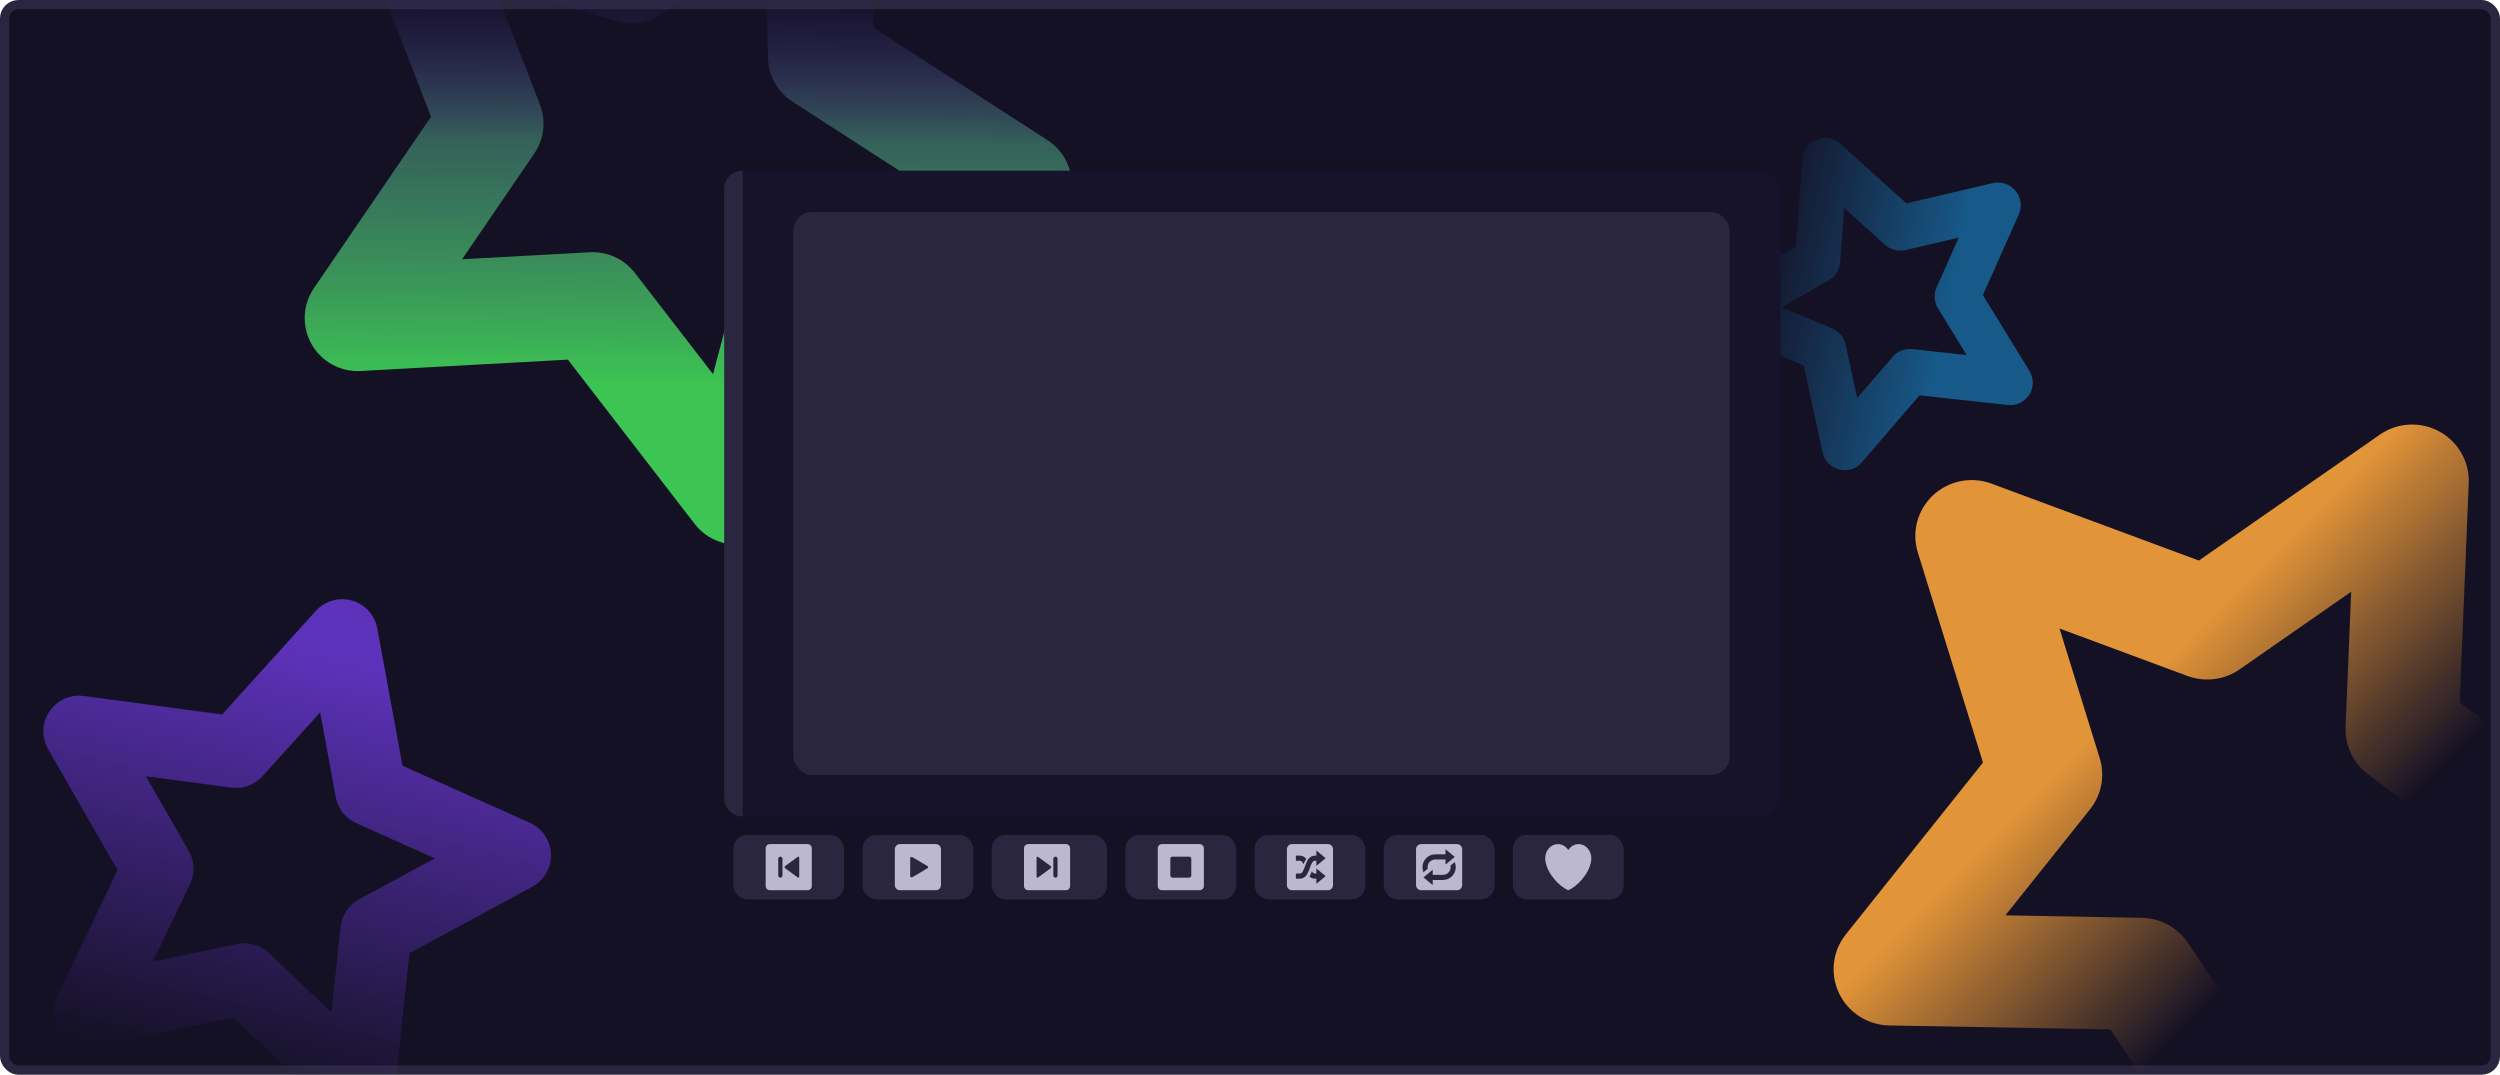 <svg width="542" height="233" viewBox="0 0 542 233" fill="none" xmlns="http://www.w3.org/2000/svg">
<g clip-path="url(#clip0)">
<rect x="1" y="1" width="540" height="231" rx="3" fill="#141125" stroke="#2A263F" stroke-width="2"/>
<path d="M134.362 -19.187L91.174 -31.845C86.976 -33.076 82.443 -31.817 79.48 -28.596C76.519 -25.376 75.642 -20.752 77.22 -16.672L93.444 25.306L68.06 62.47C66.988 64.039 66.344 65.813 66.134 67.63C65.86 69.997 66.323 72.438 67.538 74.595C69.686 78.407 73.811 80.668 78.18 80.429L123.118 77.971L150.618 113.597C153.291 117.061 157.699 118.706 161.987 117.842C166.276 116.977 169.702 113.752 170.825 109.524L182.375 66.025L224.754 50.881C228.873 49.409 231.8 45.726 232.303 41.379C232.806 37.033 230.798 32.778 227.124 30.405L189.324 5.979L188.015 -39.008C187.889 -43.381 185.289 -47.302 181.311 -49.125C177.334 -50.947 172.667 -50.351 169.273 -47.59L134.362 -19.187ZM166.522 12.687C166.632 16.468 168.595 19.953 171.772 22.006L195.087 37.071L168.948 46.412C165.386 47.685 162.678 50.629 161.707 54.285L154.584 81.114L137.621 59.143C135.309 56.148 131.672 54.482 127.894 54.69L100.177 56.206L115.832 33.284C116.9 31.721 117.548 29.947 117.759 28.123C117.971 26.297 117.744 24.422 117.062 22.658L107.056 -3.234L133.695 4.574C137.325 5.638 141.246 4.847 144.182 2.46L165.715 -15.06L166.522 12.687Z" fill="url(#paint0_linear)"/>
<path opacity="0.55" d="M413.311 44.084L398.973 31.179C397.579 29.925 395.597 29.563 393.86 30.245C392.123 30.928 390.932 32.538 390.789 34.396L389.313 53.518L372.663 63.037C371.961 63.439 371.385 63.999 370.969 64.656C370.427 65.513 370.155 66.535 370.227 67.589C370.353 69.451 371.529 71.087 373.259 71.81L391.06 79.245L395.108 98.032C395.501 99.859 396.899 101.311 398.714 101.779C400.529 102.247 402.446 101.649 403.659 100.237L416.136 85.71L435.288 87.803C437.149 88.007 438.958 87.14 439.953 85.567C440.949 83.994 440.958 81.988 439.977 80.393L429.888 63.98L437.676 46.486C438.434 44.785 438.153 42.797 436.954 41.357C435.754 39.916 433.843 39.275 432.023 39.701L413.311 44.084ZM419.85 62.302C419.195 63.772 419.31 65.475 420.158 66.854L426.381 76.977L414.569 75.686C412.959 75.511 411.371 76.135 410.322 77.356L402.627 86.316L400.129 74.728C399.789 73.149 398.692 71.832 397.195 71.207L386.216 66.622L396.485 60.751C397.185 60.35 397.763 59.791 398.18 59.131C398.599 58.47 398.857 57.709 398.919 56.906L399.829 45.111L408.673 53.071C409.878 54.156 411.538 54.584 413.111 54.215L424.653 51.511L419.85 62.302Z" fill="url(#paint1_linear)"/>
<path d="M476.716 121.527L431.75 104.852C427.379 103.23 422.467 104.211 419.079 107.382C415.692 110.552 414.415 115.363 415.789 119.789L429.91 165.329L400.163 202.592C398.908 204.165 398.091 205.987 397.733 207.888C397.265 210.364 397.575 212.976 398.707 215.345C400.706 219.532 404.922 222.235 409.584 222.318L457.535 223.177L484.115 262.881C486.699 266.741 491.262 268.816 495.884 268.233C500.507 267.651 504.388 264.511 505.897 260.136L521.411 215.126L567.585 202.403C572.073 201.167 575.458 197.505 576.316 192.958C577.174 188.41 575.356 183.767 571.627 180.98L533.265 152.303L535.221 104.735C535.412 100.111 532.94 95.774 528.848 93.545C524.756 91.317 519.75 91.587 515.937 94.24L476.716 121.527ZM508.528 157.628C508.364 161.627 510.192 165.455 513.416 167.865L537.077 185.552L508.597 193.4C504.717 194.47 501.619 197.368 500.315 201.151L490.747 228.912L474.351 204.426C472.116 201.088 468.374 199.051 464.344 198.98L434.768 198.449L453.115 175.466C454.366 173.9 455.187 172.078 455.547 170.169C455.908 168.259 455.807 166.263 455.213 164.35L446.503 136.261L474.238 146.546C478.018 147.948 482.245 147.415 485.543 145.121L509.735 128.29L508.528 157.628Z" fill="url(#paint2_linear)"/>
<path d="M50.602 220.632L72.52 241.508C74.651 243.537 77.749 244.181 80.512 243.168C83.275 242.156 85.224 239.662 85.538 236.737L88.774 206.642L115.4 192.246C116.524 191.638 117.456 190.775 118.141 189.754C119.035 188.424 119.51 186.821 119.448 185.158C119.339 182.217 117.57 179.594 114.884 178.391L87.261 166.013L81.799 136.241C81.268 133.347 79.14 131.005 76.309 130.2C73.479 129.396 70.438 130.268 68.463 132.45L48.155 154.896L18.153 150.891C15.237 150.502 12.352 151.802 10.712 154.245C9.072 156.689 8.961 159.851 10.427 162.402L25.498 188.652L12.418 215.95C11.147 218.603 11.492 221.748 13.309 224.063C15.125 226.379 18.099 227.46 20.979 226.855L50.602 220.632ZM41.197 191.668C42.296 189.374 42.196 186.685 40.929 184.479L31.633 168.289L50.139 170.759C52.66 171.095 55.186 170.17 56.893 168.283L69.419 154.439L72.789 172.8C73.249 175.303 74.91 177.42 77.232 178.46L94.27 186.094L77.847 194.974C76.728 195.579 75.793 196.44 75.105 197.465C74.416 198.492 73.973 199.682 73.838 200.947L71.841 219.509L58.322 206.633C56.48 204.878 53.892 204.143 51.401 204.666L33.129 208.505L41.197 191.668Z" fill="url(#paint3_linear)"/>
<rect x="328" y="181" width="24" height="14" rx="3" fill="#2A263F"/>
<path d="M345 186.077C345 184.378 343.765 183 342.242 183C341.317 183 340.501 183.509 340 184.288C339.499 183.509 338.683 183 337.759 183C336.235 183 335 184.377 335 186.077C335 186.318 335.027 186.551 335.074 186.776C335.457 189.431 338.103 192.231 340 193C341.896 192.231 344.543 189.431 344.925 186.776C344.973 186.551 345 186.318 345 186.077Z" fill="#BCB8D0"/>
<rect x="300" y="181" width="24" height="14" rx="3" fill="#2A263F"/>
<path d="M317 191.889C317 192.503 316.503 193 315.889 193H308.111C307.497 193 307 192.503 307 191.889V184.111C307 183.497 307.497 183 308.111 183H315.889C316.503 183 317 183.497 317 184.111V191.889Z" fill="#BCB8D0"/>
<path d="M315.389 185.778L313.389 184.111V185.222H311.167C309.633 185.222 308.389 186.466 308.389 188C308.389 188.393 308.472 188.766 308.619 189.105L309.536 188.341C309.512 188.231 309.5 188.117 309.5 188C309.5 187.079 310.246 186.333 311.167 186.333H313.389V187.444L315.389 185.778ZM315.382 186.895L314.465 187.659C314.488 187.769 314.5 187.883 314.5 188C314.5 188.92 313.754 189.667 312.834 189.667H310.611V188.556L308.611 190.222L310.611 191.889V190.778H312.834C314.367 190.778 315.611 189.534 315.611 188C315.611 187.607 315.529 187.234 315.382 186.895Z" fill="#2A263F"/>
<rect x="272" y="181" width="24" height="14" rx="3" fill="#2A263F"/>
<path d="M289 191.889C289 192.503 288.503 193 287.889 193H280.111C279.498 193 279 192.503 279 191.889V184.111C279 183.498 279.498 183 280.111 183H287.889C288.503 183 289 183.498 289 184.111V191.889Z" fill="#BCB8D0"/>
<path d="M282.598 187.366C282.751 186.979 282.941 186.571 283.202 186.215C282.875 185.796 282.431 185.5 281.778 185.5H280.944V186.611H281.778C282.141 186.611 282.366 186.86 282.598 187.366ZM284.411 188.873C284.278 189.238 284.117 189.644 283.897 190.02C284.199 190.311 284.588 190.5 285.111 190.5H285.944V189.389H285.111C284.811 189.389 284.605 189.217 284.411 188.873Z" fill="#2A263F"/>
<path d="M281.778 190.5H280.944V189.389H281.778C282.301 189.389 282.539 188.884 282.921 187.813C283.289 186.782 283.747 185.5 285.111 185.5H285.944V186.611H285.111C284.588 186.611 284.35 187.116 283.968 188.187C283.6 189.218 283.142 190.5 281.778 190.5Z" fill="#2A263F"/>
<path d="M287.389 186.056L285.389 184.389V187.722L287.389 186.056ZM287.389 189.944L285.389 188.278V191.611L287.389 189.944Z" fill="#2A263F"/>
<rect x="244" y="181" width="24" height="14" rx="3" fill="#2A263F"/>
<path d="M260.091 183H251.909C251.407 183 251 183.407 251 183.909V192.091C251 192.593 251.407 193 251.909 193H260.091C260.593 193 261 192.593 261 192.091V183.909C261 183.407 260.593 183 260.091 183ZM258.273 189.818C258.273 190.069 258.069 190.273 257.818 190.273H254.182C253.931 190.273 253.727 190.069 253.727 189.818V186.182C253.727 185.931 253.931 185.727 254.182 185.727H257.818C258.069 185.727 258.273 185.931 258.273 186.182V189.818Z" fill="#BCB8D0"/>
<rect x="215" y="181" width="25" height="14" rx="3" fill="#2A263F"/>
<path d="M222.909 183H231.091C231.593 183 232 183.407 232 183.909V192.091C232 192.593 231.593 193 231.091 193H222.909C222.407 193 222 192.593 222 192.091V183.909C222 183.407 222.407 183 222.909 183ZM228.364 189.818C228.364 190.069 228.567 190.273 228.818 190.273C229.069 190.273 229.273 190.069 229.273 189.818V186.182C229.273 185.931 229.069 185.727 228.818 185.727C228.567 185.727 228.364 185.931 228.364 186.182V189.818ZM224.727 190.042C224.727 190.248 224.873 190.332 225.051 190.229L227.762 188.25C227.953 188.1 227.959 187.908 227.755 187.745L225.051 185.771C224.873 185.669 224.727 185.753 224.727 185.958V190.042Z" fill="#BCB8D0"/>
<rect x="187" y="181" width="24" height="14" rx="3" fill="#2A263F"/>
<path d="M202.889 183H195.111C194.498 183 194 183.498 194 184.111V191.889C194 192.502 194.498 193 195.111 193H202.889C203.502 193 204 192.502 204 191.889V184.111C204 183.498 203.502 183 202.889 183ZM201.087 188.229L197.789 190.179C197.592 190.295 197.333 190.165 197.333 189.95V186.05C197.333 185.835 197.592 185.705 197.789 185.821L201.086 187.771C201.267 187.878 201.267 188.122 201.087 188.229Z" fill="#BCB8D0"/>
<rect x="159" y="181" width="24" height="14" rx="3" fill="#2A263F"/>
<path d="M175.091 183H166.909C166.407 183 166 183.407 166 183.909V192.091C166 192.593 166.407 193 166.909 193H175.091C175.593 193 176 192.593 176 192.091V183.909C176 183.407 175.593 183 175.091 183ZM169.636 189.818C169.636 190.069 169.433 190.273 169.182 190.273C168.931 190.273 168.727 190.069 168.727 189.818V186.182C168.727 185.931 168.931 185.727 169.182 185.727C169.433 185.727 169.636 185.931 169.636 186.182V189.818ZM173.273 190.042C173.273 190.248 173.127 190.332 172.949 190.229L170.238 188.25C170.047 188.1 170.041 187.908 170.245 187.745L172.949 185.771C173.127 185.669 173.273 185.753 173.273 185.958V190.042Z" fill="#BCB8D0"/>
<path d="M160 37H381C383.761 37 386 39.239 386 42V172C386 174.761 383.761 177 381 177H160V37Z" fill="#17132D"/>
<rect x="172" y="46" width="203" height="122" rx="4" fill="#2A263F"/>
<path d="M157 41C157 38.791 158.791 37 161 37V177C158.791 177 157 175.209 157 173V41Z" fill="#2A263F"/>
</g>
<defs>
<linearGradient id="paint0_linear" x1="157" y1="84" x2="157.639" y2="-1.451" gradientUnits="userSpaceOnUse">
<stop stop-color="#3CC552"/>
<stop offset="0.623" stop-color="#488F78" stop-opacity="0.635"/>
<stop offset="1" stop-color="#5D32BA" stop-opacity="0"/>
</linearGradient>
<linearGradient id="paint1_linear" x1="422.162" y1="69.959" x2="379.238" y2="61.077" gradientUnits="userSpaceOnUse">
<stop stop-color="#1995DB"/>
<stop offset="1" stop-color="#1995DB" stop-opacity="0"/>
</linearGradient>
<linearGradient id="paint2_linear" x1="516.171" y1="205.207" x2="441.061" y2="131.048" gradientUnits="userSpaceOnUse">
<stop offset="0.165" stop-color="#E29438" stop-opacity="0"/>
<stop offset="0.727" stop-color="#E29438"/>
</linearGradient>
<linearGradient id="paint3_linear" x1="67.52" y1="141.648" x2="46" y2="232" gradientUnits="userSpaceOnUse">
<stop stop-color="#5D32BA"/>
<stop offset="1" stop-color="#5D32BA" stop-opacity="0"/>
</linearGradient>
<clipPath id="clip0">
<rect width="542" height="233" fill="white"/>
</clipPath>
</defs>
</svg>
